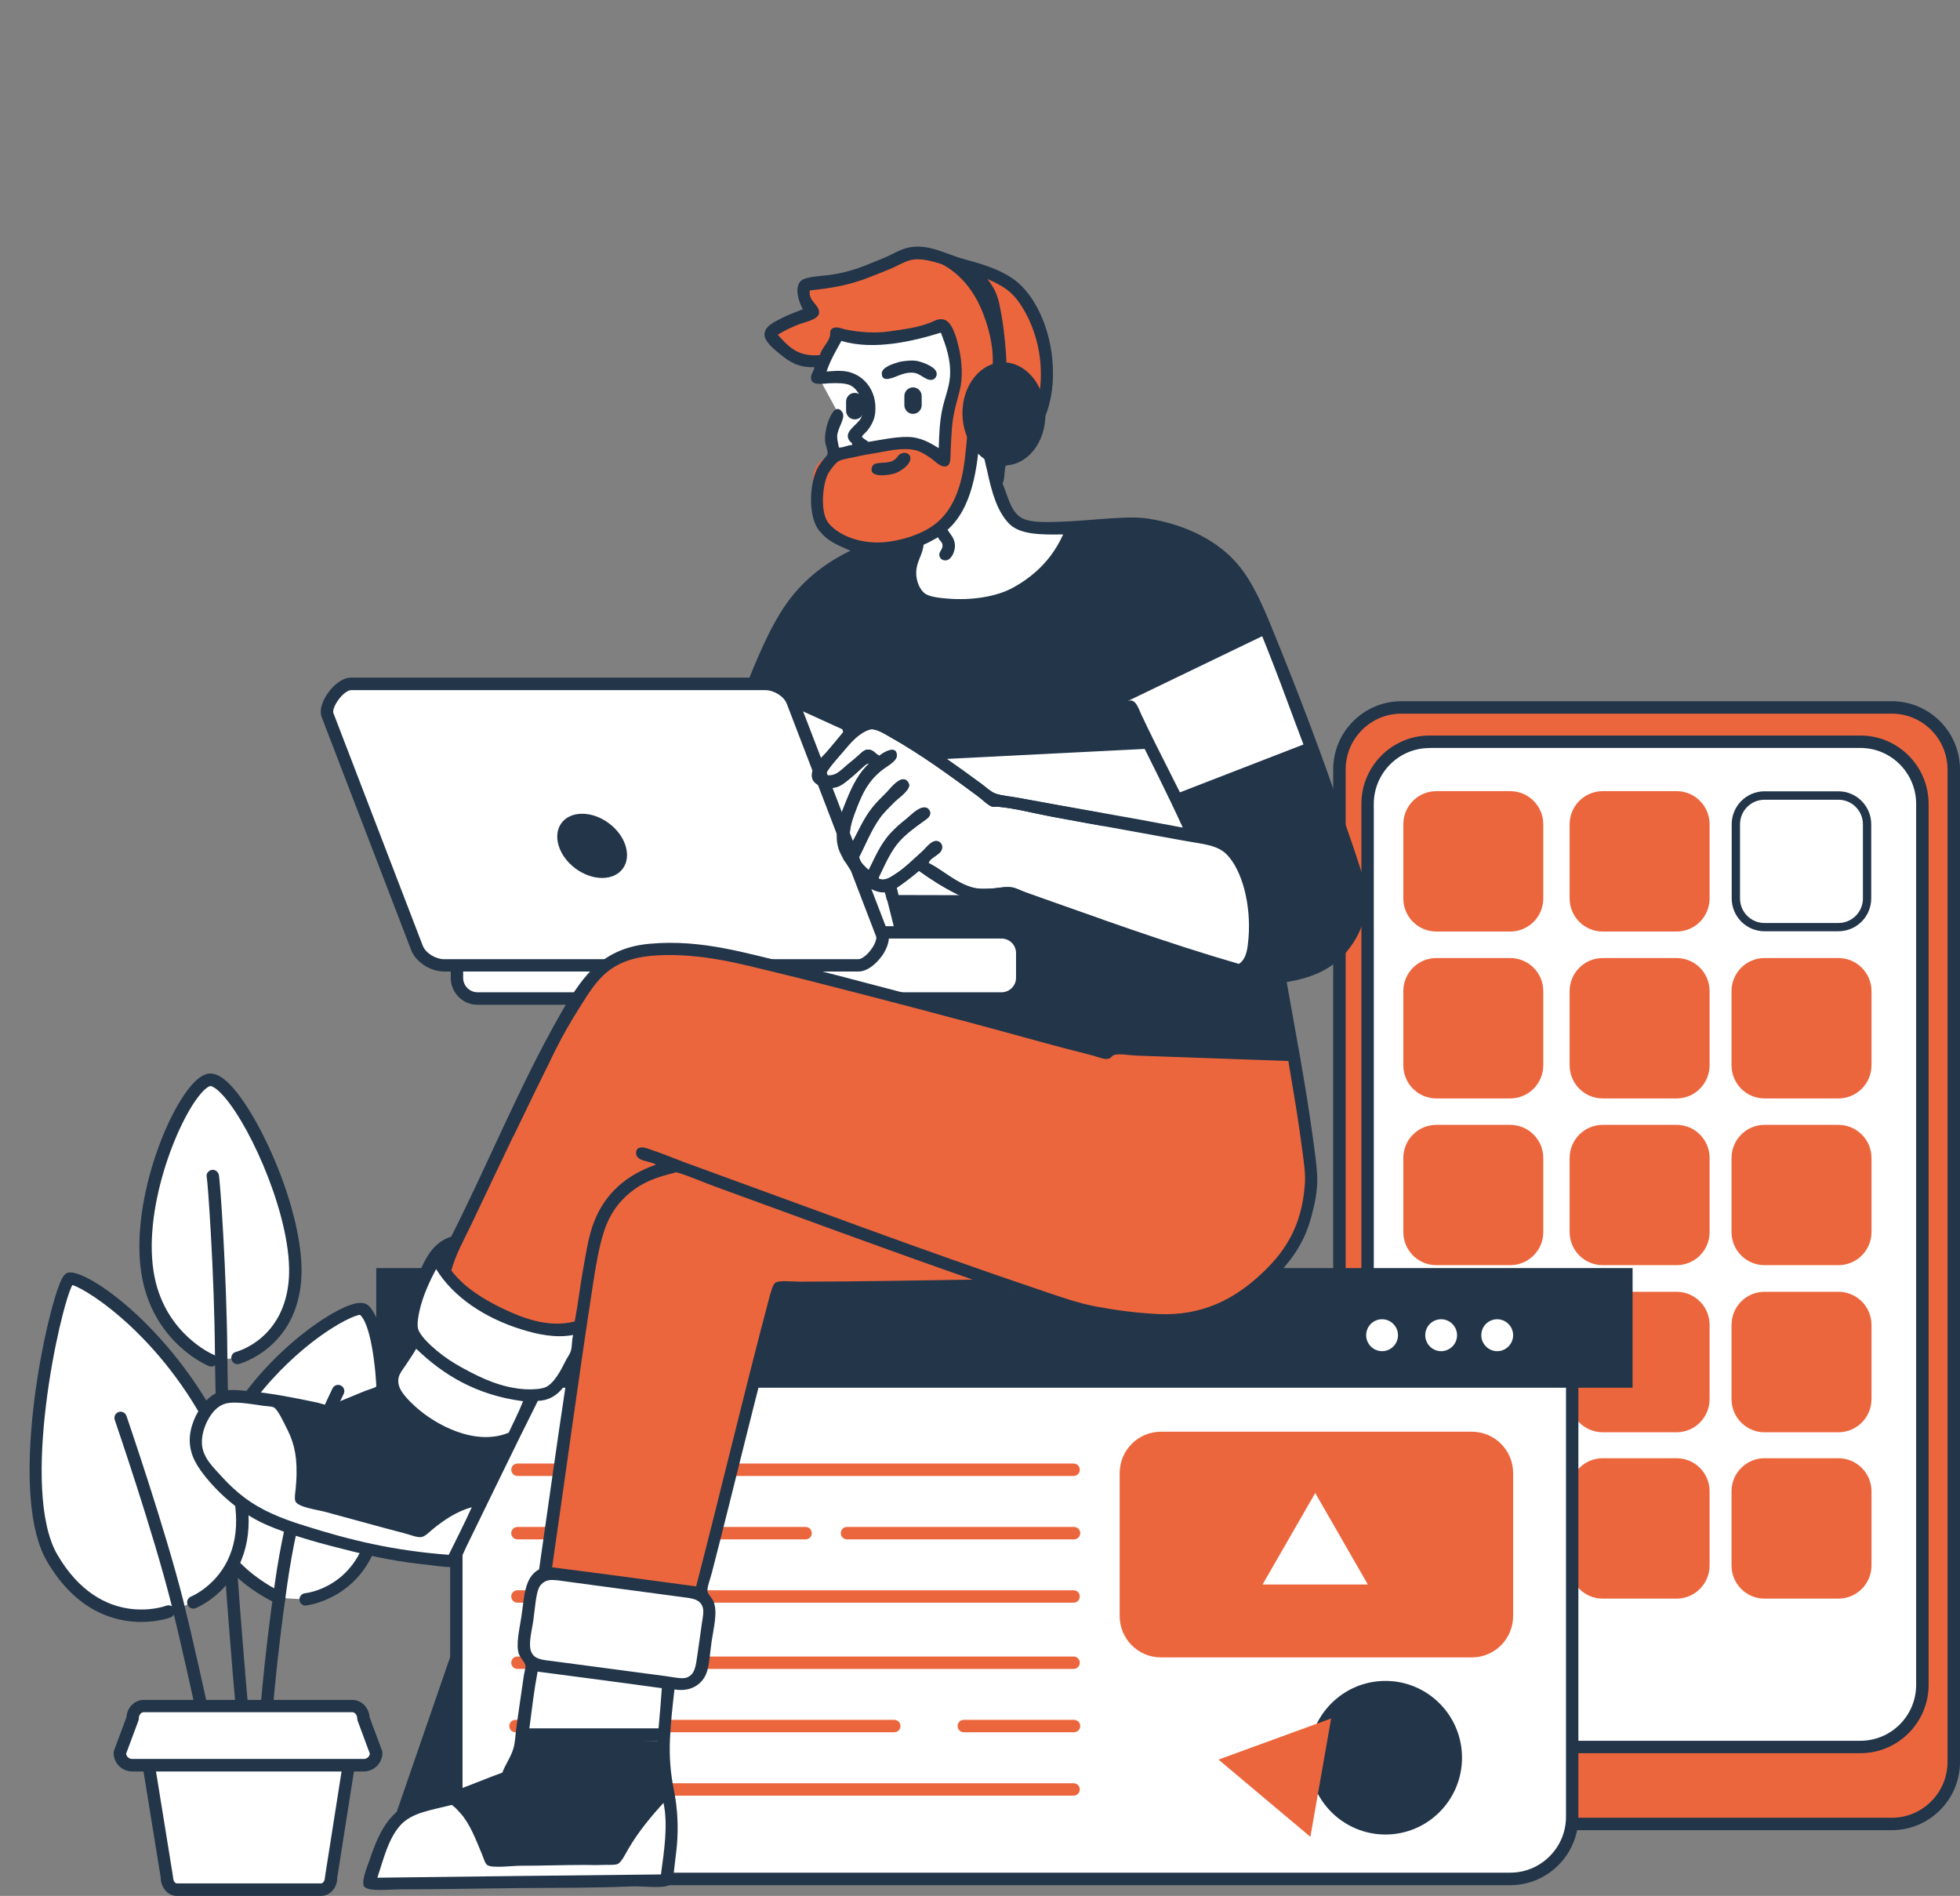 <svg width="274" height="265" viewBox="0 0 274 265" fill="none" xmlns="http://www.w3.org/2000/svg">
<rect x="0" y="0" width="274" height="265" fill="#808080" stroke="none"/>
<g clip-path="url(#clip0)">
<path fill-rule="evenodd" clip-rule="evenodd" d="M239.118 161.754H244.371V167.022H239.118V161.754Z" fill="white"/>
<path d="M63.485 230.004L73.781 259.866H53.176L63.485 230.004Z" fill="#223549"/>
<path fill-rule="evenodd" clip-rule="evenodd" d="M33.213 189.782C33.213 189.782 40.63 187.897 41.26 178.749C41.952 168.758 33.213 151.144 29.48 150.908C26.291 150.71 18.467 167.196 20.766 178.638C22.497 187.253 29.542 190.141 29.542 190.141L33.213 189.782Z" fill="white"/>
<path d="M29.542 191.008C29.431 191.008 29.32 190.983 29.209 190.946C28.899 190.822 21.718 187.772 19.913 178.81C18.022 169.439 22.793 156.274 26.773 151.688C27.775 150.535 28.702 149.99 29.53 150.052C30.457 150.114 31.458 150.783 32.62 152.109C36.847 156.944 42.694 170.294 42.113 178.823C41.446 188.491 33.498 190.623 33.411 190.648C32.941 190.772 32.484 190.487 32.361 190.016C32.237 189.557 32.521 189.086 32.979 188.962C33.263 188.888 39.802 187.091 40.383 178.711C40.926 170.728 35.265 157.774 31.31 153.262C30.123 151.911 29.518 151.799 29.419 151.799C29.283 151.824 28.838 151.973 28.084 152.853C24.759 156.683 19.765 169.34 21.607 178.488C23.226 186.545 29.79 189.334 29.864 189.359C30.309 189.545 30.519 190.053 30.333 190.487C30.21 190.797 29.888 191.008 29.542 191.008Z" fill="#223549"/>
<path d="M34.549 247.421C34.104 247.421 33.733 247.086 33.683 246.64C33.646 246.293 30.21 211.386 30.049 189.259C29.963 177.682 29.048 165.335 28.912 164.604C28.776 164.145 29.036 163.699 29.493 163.55C29.95 163.402 30.445 163.699 30.581 164.158C30.766 164.765 31.693 178.091 31.78 189.235C31.941 211.275 35.377 246.107 35.414 246.454C35.463 246.938 35.117 247.359 34.635 247.409C34.61 247.421 34.586 247.421 34.549 247.421Z" fill="#223549"/>
<path fill-rule="evenodd" clip-rule="evenodd" d="M42.718 223.557C42.718 223.557 50.333 222.813 52.335 213.851C54.511 204.083 53.992 185.948 50.926 183.146C49.047 181.436 29.628 194.191 29.109 210.12C28.825 218.896 39.047 223.346 39.047 223.346L42.718 223.557Z" fill="white"/>
<path d="M42.719 224.427C42.274 224.427 41.903 224.092 41.866 223.646C41.817 223.175 42.163 222.741 42.645 222.691C42.929 222.666 49.678 221.873 51.495 213.667C53.695 203.812 53.015 186.222 50.346 183.793C49.925 183.731 47.33 184.735 43.572 187.648C40.482 190.053 30.346 198.779 29.975 210.147C29.703 218.216 39.295 222.505 39.394 222.555C39.827 222.741 40.037 223.261 39.839 223.695C39.654 224.142 39.147 224.34 38.702 224.142C38.257 223.956 27.948 219.344 28.245 210.085C28.689 196.437 42.571 185.094 48.294 182.665C49.876 181.983 50.902 181.933 51.507 182.491C55.166 185.813 55.228 204.853 53.176 214.026C51.075 223.485 42.88 224.389 42.806 224.402C42.781 224.427 42.756 224.427 42.719 224.427Z" fill="#223549"/>
<path d="M36.526 256.371C36.056 256.371 35.673 255.999 35.661 255.528C35.661 255.404 35.29 243.107 38.442 221.166C39.901 211.026 42.533 202.163 46.489 194.056C46.699 193.623 47.218 193.449 47.651 193.66C48.083 193.87 48.257 194.391 48.046 194.825C44.177 202.771 41.594 211.473 40.16 221.427C37.033 243.206 37.391 255.354 37.404 255.478C37.416 255.962 37.045 256.358 36.563 256.371C36.538 256.371 36.538 256.371 36.526 256.371Z" fill="#223549"/>
<path fill-rule="evenodd" clip-rule="evenodd" d="M27.033 223.98C27.033 223.98 39.072 219.258 31.248 202.114C23.906 186.049 11.1 178.215 9.74 178.735C8.381 179.256 1.422 207.729 7.318 217.795C13.894 229.025 23.584 225.257 23.584 225.257L27.033 223.98Z" fill="white"/>
<path d="M19.753 226.707C16.094 226.707 10.692 225.293 6.564 218.228C1.447 209.489 5.637 187.114 8.097 180.086C8.665 178.474 8.999 178.077 9.419 177.916C11.755 176.999 24.784 185.887 32.027 201.741C34.956 208.15 35.537 213.641 33.745 218.054C31.743 223 27.515 224.711 27.342 224.785C26.897 224.959 26.403 224.736 26.217 224.289C26.044 223.843 26.267 223.335 26.7 223.161C26.737 223.149 30.445 221.624 32.138 217.372C33.72 213.418 33.152 208.398 30.432 202.46C23.535 187.362 12.299 180.234 10.111 179.614C8.381 182.875 2.744 208.299 8.035 217.335C14.166 227.81 23.152 224.475 23.238 224.438C23.683 224.265 24.19 224.488 24.363 224.934C24.536 225.38 24.314 225.888 23.869 226.062C23.844 226.087 22.175 226.707 19.753 226.707Z" fill="#223549"/>
<path d="M31.569 255.478C31.174 255.478 30.803 255.193 30.716 254.784C30.679 254.585 26.502 234.454 23.98 224.327C21.458 214.212 16.094 198.63 16.044 198.469C15.884 198.01 16.131 197.527 16.576 197.366C17.021 197.205 17.515 197.453 17.676 197.899C17.725 198.06 23.115 213.716 25.661 223.893C28.195 234.058 32.373 254.213 32.422 254.424C32.521 254.895 32.224 255.354 31.755 255.453C31.693 255.478 31.631 255.478 31.569 255.478Z" fill="#223549"/>
<path fill-rule="evenodd" clip-rule="evenodd" d="M22.163 242.711H47.379C48.33 242.711 49.109 243.492 49.109 244.446L46.278 262.396C46.278 263.35 45.66 264.131 44.894 264.131H24.709C23.943 264.131 23.325 263.35 23.325 262.396L20.445 244.446C20.432 243.492 21.211 242.711 22.163 242.711Z" fill="white"/>
<path d="M44.894 264.999H24.709C23.473 264.999 22.459 263.833 22.459 262.395L19.579 244.595C19.567 243.021 20.729 241.855 22.163 241.855H47.379C48.812 241.855 49.974 243.021 49.974 244.459L47.131 262.532C47.156 263.821 46.142 264.999 44.894 264.999ZM22.163 243.578C21.68 243.578 21.297 243.963 21.297 244.446L24.177 262.247C24.19 262.879 24.462 263.251 24.709 263.251H44.906C45.154 263.251 45.425 262.879 45.425 262.383L48.268 244.31C48.256 243.963 47.873 243.578 47.391 243.578H22.163Z" fill="#223549"/>
<path fill-rule="evenodd" clip-rule="evenodd" d="M20.099 238.457H49.245C50.111 238.457 50.803 239.238 50.803 240.192L52.595 245.002C52.595 245.957 51.816 246.738 50.865 246.738H18.48C17.528 246.738 16.749 245.957 16.749 245.002L18.541 240.192C18.541 239.238 19.233 238.457 20.099 238.457Z" fill="white"/>
<path d="M50.865 247.605H18.48C17.046 247.605 15.884 246.44 15.884 245.002C15.884 244.903 15.909 244.791 15.933 244.704L17.676 240.031C17.763 238.668 18.813 237.602 20.099 237.602H49.245C50.531 237.602 51.581 238.68 51.668 240.031L53.411 244.704C53.448 244.804 53.46 244.903 53.46 245.002C53.46 246.427 52.286 247.605 50.865 247.605ZM17.627 245.126C17.689 245.547 18.047 245.857 18.48 245.857H50.852C51.285 245.857 51.643 245.535 51.705 245.126L49.987 240.49C49.95 240.391 49.938 240.291 49.938 240.192C49.938 239.721 49.616 239.325 49.245 239.325H20.099C19.716 239.325 19.407 239.709 19.407 240.192C19.407 240.291 19.382 240.403 19.357 240.49L17.627 245.126Z" fill="#223549"/>
<path fill-rule="evenodd" clip-rule="evenodd" d="M195.905 98.879H264.47C269.254 98.879 273.123 102.771 273.123 107.556V246.266C273.123 251.064 269.242 254.944 264.47 254.944H195.905C191.122 254.944 187.253 251.051 187.253 246.266V107.556C187.253 102.759 191.122 98.879 195.905 98.879Z" fill="#EC663D"/>
<path d="M264.47 255.812H195.905C190.652 255.812 186.375 251.523 186.375 246.267V107.557C186.375 102.288 190.652 98.012 195.905 98.012H264.47C269.723 98.012 274 102.301 274 107.557V246.267C274 251.535 269.723 255.812 264.47 255.812ZM195.905 99.747C191.604 99.747 188.118 103.255 188.118 107.557V246.267C188.118 250.581 191.616 254.076 195.905 254.076H264.47C268.772 254.076 272.257 250.568 272.257 246.267V107.557C272.257 103.255 268.759 99.747 264.47 99.747H195.905Z" fill="#223549"/>
<path fill-rule="evenodd" clip-rule="evenodd" d="M199.836 103.688H260.082C264.866 103.688 268.735 107.58 268.735 112.377V235.506C268.735 240.303 264.853 244.183 260.082 244.183H199.836C195.052 244.183 191.184 240.291 191.184 235.506V112.365C191.184 107.567 195.052 103.688 199.836 103.688Z" fill="white"/>
<path d="M260.082 245.052H199.836C194.583 245.052 190.318 240.763 190.318 235.507V112.366C190.318 107.098 194.595 102.809 199.836 102.809H260.082C265.336 102.809 269.612 107.098 269.612 112.366V235.495C269.612 240.763 265.336 245.052 260.082 245.052ZM199.836 104.556C195.535 104.556 192.049 108.064 192.049 112.378V235.507C192.049 239.821 195.547 243.316 199.836 243.316H260.082C264.384 243.316 267.869 239.808 267.869 235.507V112.366C267.869 108.052 264.371 104.544 260.082 104.544H199.836V104.556Z" fill="#223549"/>
<path fill-rule="evenodd" clip-rule="evenodd" d="M200.788 110.582H211.122C213.668 110.582 215.745 112.652 215.745 115.218V125.581C215.745 128.135 213.68 130.205 211.122 130.205H200.788C198.242 130.205 196.178 128.135 196.178 125.581V115.218C196.178 112.652 198.242 110.582 200.788 110.582Z" fill="#EC663D"/>
<path fill-rule="evenodd" clip-rule="evenodd" d="M224.051 110.582H234.384C236.93 110.582 238.995 112.652 238.995 115.218V125.581C238.995 128.135 236.93 130.205 234.384 130.205H224.051C221.504 130.205 219.428 128.135 219.428 125.581V115.218C219.428 112.652 221.504 110.582 224.051 110.582Z" fill="#EC663D"/>
<path d="M257.004 111.783C258.896 111.783 260.428 113.32 260.428 115.217V125.58C260.428 127.476 258.896 129.013 257.004 129.013H246.671C244.78 129.013 243.247 127.476 243.247 125.58V115.217C243.247 113.32 244.78 111.783 246.671 111.783H257.004ZM257.004 110.605H246.671C244.137 110.605 242.085 112.676 242.085 115.204V125.567C242.085 128.109 244.137 130.166 246.671 130.166H257.004C259.538 130.166 261.59 128.109 261.59 125.567V115.204C261.59 112.676 259.538 110.605 257.004 110.605Z" fill="#223549"/>
<path fill-rule="evenodd" clip-rule="evenodd" d="M200.788 133.91H211.122C213.668 133.91 215.745 135.98 215.745 138.534V148.897C215.745 151.45 213.68 153.533 211.122 153.533H200.788C198.242 153.533 196.178 151.463 196.178 148.897V138.534C196.178 135.98 198.242 133.91 200.788 133.91Z" fill="#EC663D"/>
<path fill-rule="evenodd" clip-rule="evenodd" d="M224.051 133.91H234.384C236.93 133.91 238.995 135.98 238.995 138.534V148.897C238.995 151.45 236.93 153.533 234.384 153.533H224.051C221.504 153.533 219.428 151.463 219.428 148.897V138.534C219.428 135.98 221.504 133.91 224.051 133.91Z" fill="#EC663D"/>
<path fill-rule="evenodd" clip-rule="evenodd" d="M246.671 133.91H257.005C259.551 133.91 261.628 135.98 261.628 138.534V148.897C261.628 151.45 259.563 153.533 257.005 153.533H246.671C244.125 153.533 242.061 151.463 242.061 148.897V138.534C242.061 135.98 244.125 133.91 246.671 133.91Z" fill="#EC663D"/>
<path fill-rule="evenodd" clip-rule="evenodd" d="M200.788 157.18H211.122C213.668 157.18 215.745 159.25 215.745 161.803V172.166C215.745 174.72 213.68 176.79 211.122 176.79H200.788C198.242 176.79 196.178 174.72 196.178 172.166V161.803C196.178 159.25 198.242 157.18 200.788 157.18Z" fill="white"/>
<path fill-rule="evenodd" clip-rule="evenodd" d="M246.671 157.18H257.005C259.551 157.18 261.628 159.25 261.628 161.803V172.166C261.628 174.72 259.563 176.79 257.005 176.79H246.671C244.125 176.79 242.061 174.72 242.061 172.166V161.803C242.061 159.25 244.125 157.18 246.671 157.18Z" fill="white"/>
<path fill-rule="evenodd" clip-rule="evenodd" d="M200.788 157.227H211.122C213.668 157.227 215.745 159.297 215.745 161.85V172.213C215.745 174.767 213.68 176.837 211.122 176.837H200.788C198.242 176.837 196.178 174.767 196.178 172.213V161.85C196.178 159.309 198.242 157.227 200.788 157.227Z" fill="#EC663D"/>
<path fill-rule="evenodd" clip-rule="evenodd" d="M224.051 157.227H234.384C236.93 157.227 238.995 159.297 238.995 161.85V172.213C238.995 174.767 236.93 176.837 234.384 176.837H224.051C221.504 176.837 219.428 174.767 219.428 172.213V161.85C219.428 159.309 221.504 157.227 224.051 157.227Z" fill="#EC663D"/>
<path fill-rule="evenodd" clip-rule="evenodd" d="M246.671 157.227H257.005C259.551 157.227 261.628 159.297 261.628 161.85V172.213C261.628 174.767 259.563 176.837 257.005 176.837H246.671C244.125 176.837 242.061 174.767 242.061 172.213V161.85C242.061 159.309 244.125 157.227 246.671 157.227Z" fill="#EC663D"/>
<path fill-rule="evenodd" clip-rule="evenodd" d="M200.788 180.496H211.122C213.668 180.496 215.745 182.566 215.745 185.132V195.495C215.745 198.049 213.68 200.119 211.122 200.119H200.788C198.242 200.119 196.178 198.049 196.178 195.495V185.132C196.178 182.579 198.242 180.496 200.788 180.496Z" fill="white"/>
<path fill-rule="evenodd" clip-rule="evenodd" d="M246.671 180.496H257.005C259.551 180.496 261.628 182.566 261.628 185.132V195.495C261.628 198.049 259.563 200.119 257.005 200.119H246.671C244.125 200.119 242.061 198.049 242.061 195.495V185.132C242.061 182.579 244.125 180.496 246.671 180.496Z" fill="white"/>
<path fill-rule="evenodd" clip-rule="evenodd" d="M200.788 180.559H211.122C213.668 180.559 215.745 182.629 215.745 185.195V195.558C215.745 198.111 213.68 200.194 211.122 200.194H200.788C198.242 200.194 196.178 198.124 196.178 195.558V185.195C196.178 182.629 198.242 180.559 200.788 180.559Z" fill="white"/>
<path fill-rule="evenodd" clip-rule="evenodd" d="M224.051 180.559H234.384C236.93 180.559 238.995 182.629 238.995 185.195V195.558C238.995 198.111 236.93 200.194 234.384 200.194H224.051C221.504 200.194 219.428 198.124 219.428 195.558V185.195C219.428 182.629 221.504 180.559 224.051 180.559Z" fill="#EC663D"/>
<path fill-rule="evenodd" clip-rule="evenodd" d="M246.671 180.559H257.005C259.551 180.559 261.628 182.629 261.628 185.195V195.558C261.628 198.111 259.563 200.194 257.005 200.194H246.671C244.125 200.194 242.061 198.124 242.061 195.558V185.195C242.061 182.629 244.125 180.559 246.671 180.559Z" fill="#EC663D"/>
<path fill-rule="evenodd" clip-rule="evenodd" d="M200.788 203.824H211.122C213.668 203.824 215.745 205.894 215.745 208.448V218.811C215.745 221.364 213.68 223.447 211.122 223.447H200.788C198.242 223.447 196.178 221.377 196.178 218.811V208.448C196.178 205.894 198.242 203.824 200.788 203.824Z" fill="white"/>
<path fill-rule="evenodd" clip-rule="evenodd" d="M224.051 203.824H234.384C236.93 203.824 238.995 205.894 238.995 208.448V218.811C238.995 221.364 236.93 223.447 234.384 223.447H224.051C221.504 223.447 219.428 221.377 219.428 218.811V208.448C219.428 205.894 221.504 203.824 224.051 203.824Z" fill="#EC663D"/>
<path fill-rule="evenodd" clip-rule="evenodd" d="M246.671 203.824H257.005C259.551 203.824 261.628 205.894 261.628 208.448V218.811C261.628 221.364 259.563 223.447 257.005 223.447H246.671C244.125 223.447 242.061 221.377 242.061 218.811V208.448C242.061 205.894 244.125 203.824 246.671 203.824Z" fill="#EC663D"/>
<path fill-rule="evenodd" clip-rule="evenodd" d="M72.447 180.285H211.134C215.917 180.285 219.786 184.177 219.786 188.962V253.942C219.786 258.739 215.905 262.619 211.134 262.619H72.447C67.663 262.619 63.794 258.727 63.794 253.942V188.962C63.782 184.177 67.663 180.285 72.447 180.285Z" fill="white"/>
<path d="M211.134 263.499H72.447C67.193 263.499 62.929 259.21 62.929 253.954V188.975C62.929 183.706 67.206 179.43 72.447 179.43H211.134C216.387 179.43 220.651 183.719 220.651 188.975V253.954C220.651 259.21 216.387 263.499 211.134 263.499ZM72.447 181.153C68.145 181.153 64.659 184.661 64.659 188.962V253.942C64.659 258.243 68.157 261.751 72.447 261.751H211.134C215.423 261.751 218.921 258.243 218.921 253.942V188.962C218.921 184.648 215.423 181.153 211.134 181.153H72.447Z" fill="#223549"/>
<path fill-rule="evenodd" clip-rule="evenodd" d="M52.595 177.246H228.228V193.968H52.595V177.246Z" fill="#223549"/>
<path fill-rule="evenodd" clip-rule="evenodd" d="M193.21 184.398C194.434 184.398 195.435 185.403 195.435 186.63C195.435 187.857 194.434 188.861 193.21 188.861C191.987 188.861 190.985 187.857 190.985 186.63C190.985 185.39 191.974 184.398 193.21 184.398Z" fill="white"/>
<path fill-rule="evenodd" clip-rule="evenodd" d="M201.467 184.398C202.691 184.398 203.692 185.403 203.692 186.63C203.692 187.857 202.691 188.861 201.467 188.861C200.243 188.861 199.242 187.857 199.242 186.63C199.242 185.39 200.231 184.398 201.467 184.398Z" fill="white"/>
<path fill-rule="evenodd" clip-rule="evenodd" d="M209.304 184.398C210.528 184.398 211.529 185.403 211.529 186.63C211.529 187.857 210.528 188.861 209.304 188.861C208.08 188.861 207.079 187.857 207.079 186.63C207.079 185.39 208.068 184.398 209.304 184.398Z" fill="white"/>
<path fill-rule="evenodd" clip-rule="evenodd" d="M162.297 200.117H205.757C208.946 200.117 211.53 202.708 211.53 205.906V225.876C211.53 229.074 208.946 231.665 205.757 231.665H162.297C159.108 231.665 156.524 229.074 156.524 225.876V205.906C156.524 202.708 159.108 200.117 162.297 200.117Z" fill="#EC663D"/>
<path fill-rule="evenodd" clip-rule="evenodd" d="M193.68 234.949C199.588 234.949 204.384 239.759 204.384 245.684C204.384 251.609 199.588 256.419 193.68 256.419C187.772 256.419 182.976 251.609 182.976 245.684C182.976 239.759 187.772 234.949 193.68 234.949Z" fill="#223549"/>
<path d="M183.186 256.744L170.343 245.947L186.09 240.195L183.186 256.744Z" fill="#EC663D"/>
<path d="M150.086 206.302H72.337C71.855 206.302 71.472 205.918 71.472 205.434C71.472 204.951 71.855 204.566 72.337 204.566H150.086C150.568 204.566 150.951 204.951 150.951 205.434C150.951 205.918 150.568 206.302 150.086 206.302Z" fill="#EC663D"/>
<path d="M112.631 215.165H72.335C71.853 215.165 71.47 214.781 71.47 214.297C71.47 213.814 71.853 213.43 72.335 213.43H112.619C113.101 213.43 113.484 213.814 113.484 214.297C113.496 214.768 113.101 215.165 112.631 215.165Z" fill="#EC663D"/>
<path d="M150.147 215.165H118.404C117.922 215.165 117.539 214.781 117.539 214.297C117.539 213.814 117.922 213.43 118.404 213.43H150.147C150.629 213.43 151.012 213.814 151.012 214.297C151.012 214.768 150.616 215.165 150.147 215.165Z" fill="#EC663D"/>
<path d="M150.084 224.017H72.335C71.853 224.017 71.47 223.632 71.47 223.149C71.47 222.666 71.853 222.281 72.335 222.281H150.084C150.566 222.281 150.949 222.666 150.949 223.149C150.949 223.632 150.566 224.017 150.084 224.017Z" fill="#EC663D"/>
<path d="M150.084 233.274H72.335C71.853 233.274 71.47 232.89 71.47 232.407C71.47 231.923 71.853 231.539 72.335 231.539H150.084C150.566 231.539 150.949 231.923 150.949 232.407C150.949 232.89 150.566 233.274 150.084 233.274Z" fill="#EC663D"/>
<path d="M150.146 242.126H134.732C134.25 242.126 133.867 241.742 133.867 241.258C133.867 240.775 134.25 240.391 134.732 240.391H150.146C150.628 240.391 151.011 240.775 151.011 241.258C151.011 241.742 150.616 242.126 150.146 242.126Z" fill="#EC663D"/>
<path d="M150.084 250.989H72.335C71.853 250.989 71.47 250.605 71.47 250.122C71.47 249.638 71.853 249.254 72.335 249.254H150.084C150.566 249.254 150.949 249.638 150.949 250.122C150.949 250.593 150.566 250.989 150.084 250.989Z" fill="#EC663D"/>
<path d="M125.017 242.126H72.064C71.581 242.126 71.198 241.742 71.198 241.258C71.198 240.775 71.581 240.391 72.064 240.391H125.017C125.499 240.391 125.882 240.775 125.882 241.258C125.882 241.742 125.499 242.126 125.017 242.126Z" fill="#EC663D"/>
<path d="M183.866 208.684L191.221 221.476H176.499L183.866 208.684Z" fill="white"/>
<path fill-rule="evenodd" clip-rule="evenodd" d="M93.769 235.854L92.841 246.155C92.841 246.155 93.991 250.048 93.818 254.027C93.645 258.006 92.953 263.46 92.953 263.46L51.285 263.175C51.285 263.175 51.853 255.861 57.119 253.444C62.385 251.039 70.048 249.155 70.048 249.155L72.644 244.234L74.263 233.065C74.263 233.065 73.176 231.491 73.287 229.88C73.398 228.268 73.732 221.921 74.906 220.967C76.08 220.012 76.179 219.12 76.179 219.12L80.567 187.87C80.567 187.87 79.628 194.576 77.341 195.109C75.042 195.642 74.164 195.692 74.164 195.692L62.731 218.5C62.731 218.5 44.338 216.529 38.318 213.058C32.299 209.587 27.033 204.183 27.589 200.786C28.133 197.39 29.443 195.506 31.742 195.233C34.042 194.948 45.945 197.03 45.945 197.03L53.386 194.018L58.009 187.362C58.009 187.362 56.761 183.903 58.59 180.073C60.407 176.242 63.843 172.548 63.843 172.548C63.843 172.548 78.083 143.629 80.864 139.327C83.645 135.014 88.058 133.824 90.901 132.906C93.744 131.977 105.734 93.314 105.734 93.314C105.734 93.314 110.332 83.149 114.683 80.286C119.034 77.422 119.874 76.579 119.874 76.579C119.874 76.579 114.497 75.538 114.448 71.484C114.399 67.431 116.586 64.072 116.586 64.072C116.586 64.072 115.647 60.514 116.302 59.151C116.957 57.787 116.994 57.415 116.994 57.415L114.633 53.077L115.387 50.238C115.387 50.238 111.766 50.709 109.961 49.259C108.156 47.808 107.378 47.127 108.169 46.532C108.972 45.949 113.533 43.755 113.533 43.755C113.533 43.755 111.16 39.85 112.495 39.652C113.83 39.453 119.454 39.416 122.532 37.743C125.61 36.069 126.351 34.78 129.8 35.487C133.249 36.181 142.346 36.937 144.744 43.941C147.142 50.944 147.204 53.696 145.152 57.428C143.088 61.159 140.072 63.626 140.072 63.626L139.553 67.853C139.553 67.853 140.616 73.802 144.114 73.989C147.612 74.174 157.673 72.402 162.358 73.927C167.043 75.451 172.865 75.55 177.994 89.954C183.137 104.371 191.356 122.915 190.627 126.535C189.898 130.154 188.452 132.968 186.066 134.518C182.148 137.059 177.933 136.191 177.933 136.191C177.933 136.191 181.962 150.471 182.556 158.355C183.137 166.251 182.852 176.094 171.703 182.725C160.553 189.357 137.933 179.193 137.933 179.193L109.071 180.122L97.699 222.603C97.699 222.603 99.59 223.52 98.737 230.016C97.724 237.627 93.769 235.854 93.769 235.854Z" fill="white"/>
<path fill-rule="evenodd" clip-rule="evenodd" d="M127.637 54.145C128.305 54.145 128.848 54.69 128.848 55.359V56.636C128.848 57.306 128.305 57.851 127.637 57.851C126.97 57.851 126.426 57.306 126.426 56.636V55.359C126.426 54.69 126.97 54.145 127.637 54.145Z" fill="#223549"/>
<path fill-rule="evenodd" clip-rule="evenodd" d="M127.897 139.637L150.987 146.182L180.999 147.806L179.379 137.381C179.379 137.381 191.06 134.679 189.997 126.039C188.947 117.399 176.771 84.265 173.891 80.782C171.024 77.298 166.116 73.629 160.9 73.431C155.696 73.233 149.652 73.666 149.652 73.666C149.652 73.666 148.169 82.393 139.096 83.918C130.023 85.442 128.466 85.38 127.662 82.703C126.859 80.013 128.589 75.526 128.589 75.526C128.589 75.526 122.73 76.145 120.74 77.026C118.75 77.906 112.1 81.364 108.219 89.124C104.338 96.884 104.288 97.058 104.288 97.058L115.141 125.828L118.491 121.081C118.491 121.081 117.168 120.077 118.256 115.639C119.356 111.201 122.99 106.441 122.99 106.441L121.667 105.859C121.667 105.859 116.983 109.639 115.314 109.218C113.645 108.784 114.708 106.528 117.329 103.888C119.949 101.26 121.432 100.714 124.374 102.264C127.316 103.813 138.28 111.462 138.28 111.462L170.257 117.833C170.257 117.833 174.497 119.965 175.164 126.572C175.832 133.179 173.842 135.894 173.842 135.894L141.296 125.072C141.296 125.072 138.095 126.932 134.658 125.01C131.234 123.089 129.121 121.068 129.121 121.068L124.275 123.733L125.833 130.279L127.897 139.637Z" fill="#223549"/>
<path fill-rule="evenodd" clip-rule="evenodd" d="M120.146 106.692L161.357 104.609L170.591 125.211L124.423 125.1L120.146 106.692Z" fill="white"/>
<path fill-rule="evenodd" clip-rule="evenodd" d="M157.724 97.953L177.291 88.519L183.644 103.506L163.62 111.266L157.724 97.953Z" fill="white"/>
<path fill-rule="evenodd" clip-rule="evenodd" d="M104.449 95.871L119.566 102.763L122.854 116.833L113.163 121.283L99.949 107.56L104.449 95.871Z" fill="white"/>
<path fill-rule="evenodd" clip-rule="evenodd" d="M119.492 54.914C120.159 54.914 120.703 55.459 120.703 56.129V57.406C120.703 58.075 120.159 58.62 119.492 58.62C118.824 58.62 118.28 58.075 118.28 57.406V56.129C118.28 55.459 118.824 54.914 119.492 54.914Z" fill="#223549"/>
<path fill-rule="evenodd" clip-rule="evenodd" d="M135.882 61.804C135.882 61.804 136.364 72.377 129.652 74.944C122.94 77.509 121.321 77.1 118.799 76.096C116.278 75.092 113.546 74.076 113.657 70.593C113.781 67.109 112.644 64.419 117.23 63.353C121.815 62.287 126.834 61.271 128.021 61.729C129.22 62.188 131.593 63.812 131.593 63.812C131.593 63.812 131.519 58.767 132.396 56.052C133.286 53.35 133.731 51.267 133.088 49.334C132.446 47.412 132.248 45.652 131.247 45.974C130.233 46.297 125.548 47.809 122.99 47.883C120.431 47.958 116.982 46.495 116.982 46.495L115.314 50.09C115.314 50.09 113.793 51.193 111.568 50.325C109.344 49.458 107.514 47.66 107.638 46.792C107.761 45.925 113.299 43.086 113.299 43.086C113.299 43.086 111.828 41.152 112.434 40.247C113.039 39.342 118.997 39.442 120.913 38.053C122.841 36.665 126.253 35.215 128.008 35.103C129.763 34.991 132.285 36.665 132.285 36.665C132.285 36.665 135.672 36.925 136.735 37.297C139.121 38.14 143.855 40.47 145.276 46.21C146.698 51.949 146.043 54.812 145.449 57.093C144.856 59.374 139.677 65.547 139.677 65.547L135.882 61.804Z" fill="#EC663D"/>
<path fill-rule="evenodd" clip-rule="evenodd" d="M72.681 243.02L92.656 243.367L92.31 246.664L92.94 250.717C92.94 250.717 90.691 252.279 89.133 254.82C87.576 257.374 85.783 259.915 85.783 259.915L67.724 259.977C67.724 259.977 67.848 256.184 66.105 254.362C64.362 252.54 62.879 251.635 62.879 251.635L70.728 248.92L72.285 245.796L72.681 243.02Z" fill="#223549"/>
<path fill-rule="evenodd" clip-rule="evenodd" d="M38.862 196.19C38.862 196.19 40.852 197.9 41.347 201.805C41.841 205.71 41.928 209.85 41.928 209.85L58.553 214.25C58.553 214.25 60.494 212.428 62.595 211.412C64.696 210.395 67.218 209.961 67.218 209.961L71.433 201.743C71.433 201.743 66.476 202.759 61.965 200.181C57.465 197.603 55.809 196.115 55.327 195.148C54.845 194.181 54.573 192.719 54.573 192.719L53.188 194.628L46.205 197.702L38.862 196.19Z" fill="#223549"/>
<path fill-rule="evenodd" clip-rule="evenodd" d="M62.348 177.086L78.565 142.303C78.565 142.303 82.669 130.514 95.647 132.808C108.626 135.101 154.46 147.051 154.46 147.051L181.072 147.807C181.072 147.807 184.595 163.475 183.668 167.715C182.741 171.954 174.756 185.267 164.163 184.957C153.57 184.647 139.812 179.404 139.812 179.404L109.219 180.334L98.255 222.244L76.55 219.406L80.815 185.205C80.815 185.205 77.094 186.879 70.889 184.276C64.684 181.648 62.348 177.086 62.348 177.086Z" fill="#EC663D"/>
<path fill-rule="evenodd" clip-rule="evenodd" d="M127.155 76.816C124.09 77.832 121.321 77.696 118.96 78.837C116.673 79.952 114.856 81.514 113.126 83.237C109.788 86.584 107.996 91.517 105.969 96.488C102.557 104.893 99.146 113.458 95.808 122.073C95.376 123.189 94.968 125.532 93.794 125.309C92.483 125.073 93.781 122.755 94.028 122.123C97.119 114.227 100.073 106.455 103.2 98.62C105.005 94.133 106.711 89.584 109.022 85.778C111.37 81.898 114.646 79.022 118.886 76.977C116.871 76.097 115.684 75.626 114.498 74.138C112.916 72.143 113.113 67.345 114.436 65.164C114.597 64.903 114.819 64.606 115.066 64.296C115.289 64.023 115.672 63.639 115.697 63.428C115.759 63.007 115.4 62.238 115.351 61.693C115.276 60.788 115.474 59.796 115.759 58.966C116.006 58.259 116.834 56.313 117.724 57.577C118.317 58.42 117.069 59.759 117.032 60.986C117.019 61.569 117.192 61.928 117.267 62.548C117.823 62.61 118.441 62.226 119.108 62.201C119.232 61.941 118.873 61.78 118.762 61.618C117.81 60.329 119.924 59.4 120.381 58.383C121.185 56.598 120.011 54.292 118.762 53.809C118.132 53.561 117.106 53.512 115.932 53.574C115.042 53.623 113.719 53.871 113.447 53.164C113.163 52.433 113.768 51.987 113.855 51.318C111.618 51.404 110.357 50.574 109.01 49.471C108.243 48.838 106.896 47.772 106.871 46.805C106.846 45.603 108.268 45.008 109.121 44.549C110.196 43.979 111.185 43.644 112.236 43.223C111.754 42.405 110.938 40.149 112.001 39.231C112.693 38.636 114.819 38.599 116.043 38.426C119.121 37.992 120.987 37.099 123.435 36.108C124.559 35.661 125.622 34.967 126.784 34.657C129.603 33.926 132.211 35.513 134.572 36.157C137.13 36.864 139.491 37.533 141.494 38.884C144.93 41.19 147.291 46.781 147.204 52.483C147.118 58.445 144.275 62.499 140.567 65.151C140.393 65.92 140.455 66.936 140.159 67.581C140.9 69.378 141.283 71.498 142.816 72.391C144.089 73.122 146.648 72.986 148.589 72.911C150.702 72.837 152.841 72.614 154.534 72.502C156.66 72.366 158.761 72.205 160.591 72.502C165.857 73.333 170.418 75.675 173.174 79.047C175.09 81.39 176.376 84.303 177.624 87.328C181.295 96.29 184.855 105.55 188.069 115.157C188.551 116.607 189.156 118.231 189.688 119.904C190.195 121.516 190.887 123.313 191.011 124.937C191.295 128.656 189.54 131.68 187.834 133.502C185.893 135.585 183.248 136.725 179.874 137.258C181.134 144.436 182.506 151.514 183.508 158.84C183.767 160.761 184.076 162.72 184.138 164.517C184.212 166.488 183.767 168.36 183.335 170.008C182.432 173.43 180.875 175.686 178.773 177.991C174.929 182.194 169.404 185.726 160.999 185.342C154.139 185.032 148.539 183.111 143.051 181.289C142.285 181.041 141.444 180.557 140.74 180.483C139.565 180.347 138.169 180.533 136.871 180.595C133.039 180.768 128.91 180.495 125.103 180.657C119.887 180.88 114.708 180.681 109.516 180.83C106.031 193.313 102.866 206.899 99.529 219.778C99.319 220.609 98.862 221.749 98.898 222.381C98.923 222.803 99.566 223.373 99.764 223.881C100.345 225.393 99.764 227.488 99.48 229.435C99.269 230.897 99.195 232.422 98.849 233.6C98.318 235.347 96.649 236.537 94.288 236.141C94.028 238.36 93.769 240.727 93.658 243.082C93.546 245.549 93.732 247.818 94.177 250.024C94.572 252.007 94.832 254.264 94.696 256.966C94.647 257.982 94.51 259.135 94.35 260.375C94.239 261.267 94.127 263.226 93.546 263.499C92.483 264.007 89.838 263.598 88.231 263.672C82.743 263.908 77.712 263.846 72.125 263.908C66.946 263.957 61.458 264.081 55.97 264.081C54.326 264.081 51.161 264.478 50.84 263.56C50.543 262.73 51.421 260.722 51.644 260.028C52.793 256.619 54.103 253.644 57.07 252.218C59.258 251.165 61.718 250.979 63.881 250.198C66.143 249.38 68.157 248.512 70.222 247.768C70.642 246.64 71.445 245.549 71.779 244.359C72.026 243.492 72.051 242.475 72.187 241.471C72.496 239.128 72.867 236.81 73.225 234.232C73.299 233.711 73.497 233.166 73.46 232.843C73.398 232.323 72.719 231.728 72.533 231.17C72.1 229.868 72.607 227.811 72.879 226.013C73.312 223.175 73.287 220.472 75.364 219.357C76.6 210.828 77.774 202.25 79.06 193.771C78.874 193.672 78.59 194.119 78.367 194.354C77.663 195.11 76.649 195.767 75.191 195.804C71.816 202.523 68.59 209.266 65.203 216.171C64.783 217.039 64.165 218.7 63.473 218.948C62.781 219.195 60.852 218.824 59.727 218.712C55.858 218.328 52.558 217.658 49.344 216.865C45.043 215.799 40.618 214.646 36.934 212.985C33.547 211.46 30.136 208.448 28.047 205.523C26.897 203.911 26.032 201.94 26.836 199.275C27.355 197.54 28.64 195.42 30.358 194.652C31.471 194.143 33.078 194.28 34.512 194.416C38.096 194.751 41.013 195.346 44.326 196.04C44.895 196.164 45.636 196.474 46.168 196.449C46.637 196.424 47.28 195.966 47.787 195.755C48.974 195.259 49.851 194.899 51.013 194.428C51.557 194.205 52.237 194.069 52.632 193.796C53.065 193.486 53.411 192.681 53.782 192.123C54.919 190.387 56.056 188.615 57.132 186.966C55.92 184.636 57.07 181.723 58.059 179.268C59.208 176.405 60.222 173.764 63.077 172.847C68.145 162.844 72.62 151.836 78.132 142.118C80.988 137.085 83.695 132.511 90.778 131.879C98.305 131.197 104.535 133.329 110.567 134.655C111.333 133.54 111.865 132.275 112.471 131.06C114.263 127.49 116.191 123.846 118.008 120.239C117.736 119.631 117.452 119.222 117.254 118.615C116.488 116.198 117.588 113.756 118.354 111.847C119.232 109.64 120.159 107.93 121.531 106.69C121.086 106.702 120.728 107.136 120.381 107.446C120.035 107.744 119.702 108.078 119.343 108.376C118.651 108.934 117.761 109.777 116.982 110C115.511 110.409 113.694 109.752 113.521 108.611C113.311 107.198 114.819 105.959 115.487 105.203C116.389 104.174 117.106 103.269 117.909 102.314C117.712 101.67 117.551 101.124 117.39 100.517C117.242 99.959 117.217 99.265 116.933 98.67C116.55 97.877 114.906 97.344 115.029 96.24C115.066 95.955 115.326 95.596 115.721 95.546C116.438 95.447 116.834 96.141 117.217 96.525C117.613 96.922 118.169 97.195 118.428 97.74C118.972 98.868 118.886 100.145 119.356 101.1C120.221 100.628 121.271 99.984 122.532 100.232C124.065 100.529 125.635 101.682 127.032 102.55C130.542 104.719 133.768 107.037 137.13 109.492C137.773 109.963 138.478 110.644 139.096 110.88C139.998 111.227 141.271 111.301 142.384 111.512C149.973 112.925 157.748 114.227 165.35 115.677C163.211 110.991 160.48 105.599 158.02 100.69C157.711 100.083 156.524 98.075 157.909 97.914C158.823 97.802 159.169 99.054 159.528 99.823C162.062 105.24 165.028 110.682 167.55 116.086C168.724 116.285 170.084 116.557 171.703 116.842C172.865 117.041 175.201 117.09 175.164 118.231C175.139 119.074 174.163 119.198 173.372 118.863C174.472 120.388 175.424 122.718 175.906 125.458C176.487 128.693 176.623 132.932 175.152 135.3C179.478 136.366 183.841 134.891 186.227 132.759C187.525 131.606 188.489 129.957 188.934 128.247C189.194 127.243 189.379 126.114 189.28 125.011C189.194 124.044 188.81 123.139 188.526 122.173C186.375 114.847 183.557 107.669 181.023 100.876C179.775 97.517 178.44 93.897 177.043 90.402C175.671 86.956 174.287 83.472 172.309 80.733C170.381 78.068 167.191 76.072 163.656 75.006C161.765 74.436 159.676 73.977 157.365 74.076C155.177 74.176 152.927 74.399 150.665 74.535C148.675 78.688 145.511 82.729 140.282 84.551C137.736 85.431 134.077 85.58 131.222 85.183C129.64 84.96 128.502 84.675 127.65 83.671C126.883 82.791 126.265 81.502 126.327 79.915C126.389 78.787 126.809 77.894 127.155 76.816ZM140.134 63.391C142.927 61.358 145.325 57.615 145.498 53.09C145.634 49.545 144.794 46.347 143.36 43.719C142.705 42.516 141.901 41.339 140.826 40.533C138.675 38.922 135.536 38.128 132.631 37.236C131.284 36.814 129.355 36.108 127.835 36.257C126.673 36.368 125.486 37.174 124.312 37.645C123.2 38.091 122.075 38.562 120.962 38.971C118.577 39.864 116.204 40.273 113.225 40.595C112.916 42.107 114.634 42.591 114.498 43.781C114.387 44.673 112.471 45.033 111.667 45.343C110.518 45.789 109.553 46.272 108.725 46.793C110.134 48.293 111.408 49.929 114.609 49.632C114.893 48.628 115.746 47.933 115.993 47.078C116.129 46.62 115.932 46.186 116.34 45.925C116.92 45.553 117.712 45.95 118.132 46.037C120.147 46.458 122.31 46.607 124.312 46.322C126.574 46 128.206 45.801 130.023 45.107C130.703 44.847 131.086 44.512 131.865 44.648C133.15 44.859 133.78 47.4 134.114 48.938C134.497 50.698 134.596 52.867 134.176 54.553C133.78 56.139 133.249 57.664 133.076 59.821C133.014 60.614 132.952 61.817 132.903 62.833C132.841 64.073 133.002 65.139 132.099 65.201C131.37 65.251 130.653 64.395 130.134 64.048C129.541 63.639 128.7 63.106 128.057 62.945C126.092 62.461 123.892 63.106 121.939 63.404C121.197 63.515 120.381 63.676 119.578 63.862C118.812 64.036 117.81 64.16 117.267 64.445C116.76 64.718 116.068 65.709 115.82 66.118C115.042 67.457 114.683 70.94 115.536 72.663C115.771 73.134 116.179 73.531 116.513 73.816C118.33 75.353 121.271 76.109 124.189 75.725C126.883 75.366 129.541 74.349 131.172 72.886C133.434 70.853 134.448 67.717 134.868 64.259C135.153 61.941 135.424 58.532 135.56 55.693C135.585 55.272 135.424 54.888 135.622 54.193C135.919 53.127 137.625 53.338 137.291 54.826C139.516 53.896 141.753 55.247 142.482 56.797C143.706 59.4 141.667 61.941 140.122 62.995C139.862 63.168 139.281 63.267 139.318 63.751C139.602 63.85 139.924 63.54 140.134 63.391ZM131.704 57.317C132.038 55.669 132.693 54.206 132.804 52.632C132.965 50.276 132.223 48.305 131.531 46.495C127.81 47.648 122.186 49.037 117.625 47.648C116.871 49.012 116.08 50.351 115.548 51.925C116.451 51.875 117.094 51.789 117.909 51.863C120.653 52.123 122.681 54.553 122.347 57.714C122.236 58.78 121.692 59.672 121.135 60.317C120.999 60.478 120.493 60.912 120.505 61.011C120.517 61.247 121.185 61.532 121.37 61.767C123.039 61.507 125.017 61.061 126.846 61.073C128.713 61.086 130.048 61.916 131.234 62.635C131.284 60.714 131.358 59.003 131.704 57.317ZM141.11 73.234C139.355 71.473 138.614 68.659 137.995 65.771C137.798 64.879 137.328 63.441 137.588 62.709C137.761 62.238 138.49 62.028 139.034 61.668C140.084 60.974 141.37 59.772 141.11 58.024C140.876 56.499 138.416 55.644 137.192 56.871C137.229 57.342 137.093 57.627 137.13 58.086C137.736 57.9 140.171 56.301 140.134 57.912C140.122 58.569 139.306 58.755 138.749 59.015C138.094 59.313 137.588 59.598 137.019 59.821C136.722 65.796 135.783 71.114 132.458 74.052C132.792 74.597 133.434 75.204 133.496 76.134C133.558 77.064 132.989 78.316 132.174 78.328C131.667 78.341 131.321 77.993 131.308 77.522C131.296 77.101 131.79 76.754 131.766 76.246C131.741 75.675 131.308 75.601 131.135 75.093C130.48 75.452 129.837 75.837 129.12 76.134C128.947 77.659 128.119 78.452 128.082 80.014C128.057 81.216 128.601 82.53 129.405 83.026C130.072 83.435 131.37 83.584 132.347 83.659C136.055 83.981 139.442 83.324 141.58 82.159C145.016 80.274 147.217 77.795 148.626 74.696C145.56 74.758 142.618 74.733 141.11 73.234ZM174.534 131.16C174.917 126.511 173.681 121.714 171.53 119.47C170.195 118.082 168.131 117.983 165.819 117.561C159.59 116.408 153.273 115.305 147.068 114.152C144.497 113.669 141.963 112.987 139.565 112.764C139.343 112.739 138.997 112.814 138.762 112.764C138.218 112.653 137.34 111.76 136.747 111.314C132.717 108.339 128.774 105.45 124.287 102.922C123.484 102.475 122.31 101.719 121.519 101.992C119.961 102.525 118.898 103.851 117.823 105.116C116.883 106.219 115.857 107.285 115.4 108.302C116.772 108.661 117.551 107.645 118.515 106.851C118.923 106.517 119.38 106.157 119.838 105.748C120.307 105.339 120.777 104.794 121.284 104.769C122.1 104.732 122.347 105.351 122.952 105.636C123.385 105.215 125.412 104 125.375 105.636C125.35 106.442 123.855 107.161 123.187 107.719C121.444 109.157 120.653 110.669 119.776 112.925C119.121 114.623 118.54 116.111 118.911 118.132C119.924 116.47 120.592 114.599 121.976 112.863C122.545 112.144 123.212 111.5 123.991 110.719C124.436 110.285 125.511 108.847 126.352 108.921C126.76 108.959 127.093 109.417 127.106 109.739C127.118 110.52 125.524 111.611 125.091 112.058C124.325 112.826 123.546 113.57 123.014 114.314C121.729 116.123 121.024 118.057 120.011 119.979C120.419 120.586 120.876 121.156 121.457 121.602C122.359 119.83 123.064 118.008 124.572 116.396C125.215 115.714 125.857 115.132 126.76 114.425C127.266 114.028 128.441 112.739 129.355 112.863C129.763 112.913 130.048 113.31 130.048 113.669C130.048 114.19 129.504 114.5 129.12 114.772C127.86 115.665 126.611 116.607 125.721 117.611C124.596 118.875 123.793 120.66 123.064 122.185C122.977 122.371 122.792 122.606 122.891 122.817C123.706 123.201 124.572 122.569 125.252 122.123C126.574 121.255 127.761 120.053 128.947 118.999C129.528 118.491 130.184 117.487 130.962 117.549C131.42 117.586 131.729 118.008 131.716 118.417C131.692 119.495 130.159 119.681 129.813 120.611C131.889 121.664 133.558 123.35 135.869 124.02C136.772 124.28 137.674 124.243 138.576 124.193C139.454 124.156 140.492 123.883 141.456 124.02C142.025 124.094 142.693 124.478 143.36 124.714C153.137 128.172 163.125 131.817 173.199 134.73C174.287 133.998 174.41 132.523 174.534 131.16ZM125.363 124.106C126.611 129.275 128.02 134.296 129.232 139.502C135.783 141.176 142.68 143.109 149.256 144.832C150.233 145.093 151.234 145.489 152.136 145.588C154.411 145.836 156.771 145.762 159.058 145.812C166.067 145.985 172.779 146.407 179.775 146.568C179.317 143.456 178.675 140.531 178.155 137.482C177.71 137.482 177.167 137.494 176.66 137.42C173.557 136.973 170.479 135.821 167.426 134.866C159.182 132.325 151.37 129.362 143.36 126.536C142.569 126.263 141.741 125.842 141.11 125.78C140.431 125.718 139.8 125.929 139.207 125.953C136.784 126.065 135.375 125.755 133.78 124.974C131.877 124.032 130.282 123.016 128.478 121.726C127.489 122.569 126.451 123.363 125.363 124.106ZM119.133 121.85C116.908 126.313 114.634 130.726 112.384 135.164C117.403 136.354 122.446 137.853 127.39 138.932C126.129 134.246 124.955 129.486 123.756 124.751C121.259 124.726 120.567 122.904 119.133 121.85ZM158.885 147.547C157.909 147.51 156.574 147.25 155.832 147.435C155.362 147.547 155.362 147.981 154.732 148.018C154.213 148.043 153.533 147.745 152.828 147.559C150.875 147.026 148.935 146.568 147.056 146.047C134.151 142.527 121.914 139.167 108.849 136.031C103.608 134.779 98.243 133.242 92.001 133.54C89.059 133.676 86.723 134.395 84.956 135.796C83.275 137.134 82.224 138.907 80.975 140.89C79.789 142.762 78.701 144.659 77.688 146.679C73.621 154.786 69.74 163.042 65.858 171.211C64.87 173.281 63.708 175.314 63.09 177.582C64.832 179.876 67.453 181.549 70.308 182.913C72.929 184.165 76.612 185.665 80.345 184.71C80.802 182.318 81.074 179.888 81.495 177.533C81.927 175.178 82.261 172.785 83.052 170.765C84.622 166.761 87.588 164.232 91.705 162.782C90.889 162.224 88.726 162.397 88.936 160.984C89.047 160.216 89.912 160.327 90.493 160.526C92.397 161.145 94.226 161.914 95.796 162.497C112.495 168.558 128.873 174.744 145.77 180.433C148.205 181.252 150.665 182.144 153.273 182.628C155.993 183.136 158.823 183.52 161.926 183.669C168.18 183.966 172.581 181.45 175.955 178.4C179.441 175.252 182 171.645 182.42 165.434C182.519 163.959 182.259 162.385 182.074 160.922C181.505 156.46 180.825 152.617 180.108 148.303C173.261 148.043 165.844 147.807 158.885 147.547ZM99.739 165.769C97.996 165.137 96.278 164.319 94.548 163.86C94.473 163.835 94.387 163.897 94.313 163.922C91.717 164.542 89.813 165.273 88.083 166.699C86.451 168.038 85.215 169.736 84.449 172.079C83.72 174.322 83.287 176.95 82.891 179.541C80.877 192.619 79.06 206.18 77.181 219.072C83.93 219.927 90.617 220.832 97.316 221.737C100.728 208.572 103.979 194.837 107.477 181.623C107.699 180.793 108.021 179.467 108.453 179.256C109.108 178.934 110.715 179.144 111.803 179.144C119.998 179.144 128.095 178.958 135.981 178.859C123.88 174.645 111.692 170.12 99.739 165.769ZM58.652 183.185C58.504 183.842 58.294 184.958 58.417 185.615C58.615 186.619 60.111 187.995 61.075 188.801C62.237 189.768 63.423 190.524 64.597 191.168C67.366 192.693 70.098 193.957 73.374 194.181C74.338 194.242 75.524 194.168 76.142 193.945C77.428 193.486 78.466 191.429 79.022 190.301C79.257 189.817 79.628 189.334 79.776 188.912C80.024 188.193 79.888 187.462 80.123 186.594C77.675 187.065 75.129 186.507 72.966 185.838C67.848 184.264 63.411 181.351 60.964 177.384C60.123 178.971 59.122 181.078 58.652 183.185ZM58.182 188.516C57.824 189.185 57.367 189.805 56.86 190.598C56.18 191.664 55.327 192.383 55.821 193.833C56.118 194.726 57.243 195.866 58.071 196.61C60.852 199.151 66.464 202.188 71.112 200.255C71.791 198.792 72.521 197.391 73.126 195.854C66.575 194.999 61.965 192.172 58.182 188.516ZM60.086 200.267C57.713 198.854 55.55 197.019 54.252 194.763C53.794 195.346 52.843 195.631 52.002 195.978C50.741 196.499 49.493 196.97 48.257 197.478C47.565 197.763 46.897 198.197 46.353 198.234C45.5 198.296 44.45 197.899 43.523 197.713C42.596 197.515 41.681 197.267 40.692 197.131C42.459 199.783 43.757 203.973 43.003 208.882C47.416 210.109 52.064 211.324 56.563 212.526C57.156 212.688 58.12 213.109 58.528 213.047C58.714 213.022 59.184 212.576 59.456 212.353C61.693 210.531 63.992 209.328 67.07 208.473C67.997 206.502 69.159 204.482 69.9 202.511C65.883 203.106 62.694 201.804 60.086 200.267ZM60.556 213.692C60.074 214.076 59.431 214.783 58.887 214.845C58.269 214.919 57.391 214.535 56.575 214.324C52.657 213.307 49.295 212.341 45.438 211.312C44.375 211.027 41.582 210.667 41.285 209.812C41.125 209.366 41.298 208.597 41.347 207.965C41.397 207.271 41.458 206.552 41.458 205.994C41.508 202.957 40.927 201.221 39.901 199.275C39.617 198.73 38.838 197.007 38.282 196.722C37.96 196.561 37.342 196.561 36.835 196.499C35.5 196.3 33.399 195.928 32.039 196.089C30.643 196.251 29.728 197.242 29.098 198.408C28.591 199.325 28.146 200.651 28.232 201.878C28.368 203.763 29.839 205.114 30.939 206.329C32.002 207.506 32.991 208.423 34.116 209.279C36.551 211.126 39.27 212.217 42.422 213.208C49.147 215.34 55.067 216.741 62.731 217.324C63.819 215.117 64.931 212.936 65.957 210.667C63.844 211.262 62.15 212.403 60.556 213.692ZM75.327 221.96C74.931 222.815 74.783 224.811 74.573 226.36C74.35 228.021 73.794 229.856 74.288 230.934C74.77 232.013 75.957 232 77.465 232.211C82.755 232.93 87.811 233.562 93.163 234.294C94.115 234.43 95.24 234.666 95.821 234.529C97.168 234.195 97.267 232.843 97.489 231.343C97.724 229.806 97.897 228.43 98.12 226.893C98.243 226.088 98.429 225.22 98.231 224.637C97.823 223.398 96.525 223.398 95.054 223.187C92.298 222.815 89.739 222.48 87.267 222.146C84.461 221.761 82.137 221.452 79.529 221.104C78.652 220.993 77.453 220.757 76.76 220.869C76.13 220.968 75.586 221.402 75.327 221.96ZM74.004 241.583C80.024 241.583 86.043 241.583 92.063 241.583C92.224 239.723 92.397 237.876 92.52 235.967C86.76 235.161 80.951 234.418 75.154 233.649C74.671 236.19 74.35 238.905 74.004 241.583ZM73.707 243.553C73.596 245.066 73.028 245.872 72.496 247.024C72.199 247.669 71.965 248.685 71.52 249.107C71.198 249.417 70.469 249.541 69.962 249.739C68.281 250.408 66.699 251.053 65.117 251.648C66.959 253.408 68.083 256.396 69.159 259.11C74.659 259.073 80.123 258.999 85.549 258.875C86.884 256.222 88.701 254.115 90.567 251.933C90.938 251.499 92.286 250.247 92.36 249.677C92.409 249.318 92.199 248.698 92.125 248.227C91.89 246.628 91.853 245.153 91.952 243.368C85.895 243.368 79.826 243.368 73.769 243.368C73.707 243.392 73.707 243.467 73.707 243.553ZM92.755 251.995C91.074 253.83 89.269 255.987 87.848 258.416C87.428 259.148 86.835 260.387 86.291 260.561C85.772 260.722 84.882 260.635 84.103 260.672C83.324 260.709 82.471 260.672 81.791 260.672C78.491 260.672 76.031 260.784 72.669 260.784C71.68 260.784 68.948 261.143 68.17 260.722C67.811 260.523 67.663 259.854 67.416 259.271C66.526 257.127 65.71 254.933 64.363 253.433C63.992 253.024 63.621 252.59 63.151 252.28C60.321 253.024 57.577 253.309 55.933 255.168C54.276 257.065 53.658 259.705 52.756 262.457C65.957 262.284 79.171 262.135 92.397 261.999C92.792 259.024 93.435 255.144 92.755 251.995Z" fill="#223549"/>
<path fill-rule="evenodd" clip-rule="evenodd" d="M126.858 50.425C127.204 50.388 127.896 50.363 128.354 50.487C129.244 50.71 130.987 51.367 130.949 52.284C130.937 52.656 130.678 53.04 130.257 53.09C129.392 53.202 128.737 52.235 127.773 52.111C126.945 51.999 126.228 52.259 125.696 52.458C124.979 52.718 123.224 53.623 123.273 52.16C123.298 51.33 124.856 50.834 125.696 50.598C126.104 50.499 126.413 50.474 126.858 50.425Z" fill="#223549"/>
<path fill-rule="evenodd" clip-rule="evenodd" d="M126.166 63.33C126.685 63.194 127.204 63.441 127.266 63.962C127.365 64.879 126.018 65.834 125.128 66.156C124.398 66.429 121.197 66.925 121.951 65.177C122.272 64.433 123.916 64.879 124.782 64.421C125.597 64.012 125.424 63.528 126.166 63.33Z" fill="#223549"/>
<path fill-rule="evenodd" clip-rule="evenodd" d="M140.257 50.648C143.459 50.648 146.092 53.871 146.141 57.85C146.19 61.83 143.632 65.052 140.43 65.052C137.229 65.052 134.596 61.83 134.547 57.85C134.497 53.871 137.056 50.648 140.257 50.648Z" fill="#223549"/>
<path fill-rule="evenodd" clip-rule="evenodd" d="M125.573 35.562C124.905 35.686 133.78 34.223 137.476 43.917C139.689 49.743 138.44 52.879 138.44 52.879L140.752 52.767C140.752 52.767 140.789 47.288 139.652 42.268C138.378 36.64 131.58 35.301 131.58 35.289L125.573 35.562Z" fill="#223549"/>
<path fill-rule="evenodd" clip-rule="evenodd" d="M66.761 130.316H140.011C141.605 130.316 142.903 131.606 142.903 133.205V136.676C142.903 138.275 141.605 139.564 140.011 139.564H66.761C65.166 139.564 63.881 138.275 63.881 136.676V133.205C63.881 131.606 65.166 130.316 66.761 130.316Z" fill="white"/>
<path d="M140.011 140.444H66.761C64.697 140.444 63.016 138.758 63.016 136.688V133.217C63.016 131.147 64.697 129.461 66.761 129.461H140.011C142.075 129.461 143.768 131.147 143.768 133.217V136.688C143.768 138.758 142.087 140.444 140.011 140.444ZM66.761 131.184C65.648 131.184 64.746 132.089 64.746 133.205V136.675C64.746 137.791 65.648 138.696 66.761 138.696H140.011C141.123 138.696 142.038 137.791 142.038 136.675V133.205C142.038 132.089 141.135 131.184 140.011 131.184H66.761Z" fill="#223549"/>
<path fill-rule="evenodd" clip-rule="evenodd" d="M49.06 95.582H106.97C108.565 95.582 110.283 96.685 110.802 98.036L123.311 130.588C123.83 131.939 121.618 134.927 120.023 134.927H62.113C60.519 134.927 58.8 133.836 58.281 132.472L45.785 99.945C45.265 98.594 47.466 95.582 49.06 95.582Z" fill="white"/>
<path d="M120.01 135.795H62.113C60.16 135.795 58.12 134.469 57.477 132.795L44.981 100.256C44.511 99.029 45.376 97.541 45.784 96.959C46.526 95.868 47.787 94.715 49.072 94.715H106.982C108.935 94.715 110.962 96.041 111.617 97.727L124.126 130.279C124.596 131.494 123.731 132.969 123.348 133.539C122.569 134.63 121.308 135.795 120.01 135.795ZM49.06 96.463C48.652 96.463 47.836 97.02 47.206 97.963C46.649 98.768 46.514 99.438 46.6 99.648L59.097 132.175C59.492 133.204 60.877 134.072 62.113 134.072H120.01C120.431 134.072 121.246 133.514 121.889 132.56C122.433 131.766 122.569 131.122 122.482 130.911L109.986 98.359C109.59 97.33 108.206 96.463 106.97 96.463H49.06Z" fill="#223549"/>
<path fill-rule="evenodd" clip-rule="evenodd" d="M81.383 113.742C83.967 113.742 86.686 115.75 87.453 118.229C88.219 120.709 86.76 122.717 84.177 122.717C81.594 122.717 78.874 120.709 78.108 118.229C77.329 115.75 78.8 113.742 81.383 113.742Z" fill="#223549"/>
<path fill-rule="evenodd" clip-rule="evenodd" d="M75.908 148.154C75.908 148.154 81.854 132.374 91.853 132.708C101.853 133.043 131.161 140.939 131.161 140.939L118.417 145.625L75.908 148.402V148.154Z" fill="#EC663D"/>
<path fill-rule="evenodd" clip-rule="evenodd" d="M110.592 134.693C104.548 133.367 98.33 131.235 90.803 131.916C83.72 132.549 81.025 137.123 78.158 142.155C75.154 147.461 72.447 153.151 69.802 158.84H71.755C73.708 154.762 75.686 150.696 77.7 146.668C78.714 144.647 79.802 142.75 80.988 140.879C82.237 138.908 83.287 137.123 84.968 135.784C86.724 134.383 89.06 133.664 92.014 133.528C98.256 133.23 103.621 134.755 108.862 136.019C114.387 137.346 129.121 141.201 134.461 142.602L136.006 141.263C131.791 140.259 116.636 136.156 112.384 135.152C111.507 134.966 111.173 134.842 110.592 134.693Z" fill="#223549"/>
<path fill-rule="evenodd" clip-rule="evenodd" d="M121.494 101.993C122.285 101.72 123.459 102.464 124.263 102.923C128.75 105.439 132.705 108.34 136.722 111.315C137.328 111.761 138.193 112.654 138.737 112.765C138.972 112.815 139.318 112.74 139.541 112.765C141.938 112.988 144.472 113.67 147.043 114.154C149.404 114.587 151.778 115.021 154.163 115.455V113.67C150.22 112.964 146.265 112.269 142.371 111.538C141.246 111.327 139.985 111.241 139.083 110.906C138.477 110.67 137.761 109.989 137.118 109.518C133.756 107.051 130.53 104.733 127.019 102.576C125.61 101.708 124.053 100.568 122.52 100.258C121.259 100.01 120.208 100.654 119.343 101.125C118.873 100.171 118.96 98.894 118.416 97.766C118.305 97.531 118.132 97.345 117.946 97.184H115.338C115.808 97.741 116.648 98.15 116.908 98.696C117.205 99.303 117.217 99.998 117.365 100.543C117.526 101.15 117.687 101.696 117.885 102.34C117.081 103.295 116.364 104.2 115.462 105.229C114.794 105.997 113.286 107.224 113.496 108.637C113.67 109.778 115.487 110.435 116.957 110.026C117.736 109.803 118.639 108.972 119.318 108.402C119.677 108.104 120.011 107.77 120.357 107.472C120.703 107.175 121.061 106.728 121.506 106.716C120.147 107.956 119.219 109.666 118.33 111.873C117.563 113.782 116.463 116.224 117.229 118.641C117.415 119.248 117.711 119.657 117.983 120.265C118.49 120.86 118.663 121.405 119.084 121.827C120.53 122.88 121.222 124.703 123.706 124.715C123.805 125.099 123.904 125.496 124.003 125.88C124.028 125.843 124.065 125.793 124.102 125.756C124.498 125.36 124.992 125.062 125.536 124.901C125.474 124.628 125.4 124.355 125.338 124.083C126.426 123.351 127.464 122.546 128.453 121.715C130.258 122.992 131.852 124.008 133.756 124.963C135.35 125.756 136.747 126.054 139.182 125.942C139.788 125.917 140.406 125.707 141.086 125.769C141.716 125.831 142.557 126.24 143.335 126.525C146.957 127.802 150.542 129.115 154.139 130.392V128.545C150.517 127.281 146.907 125.992 143.335 124.727C142.668 124.492 142 124.108 141.432 124.033C140.468 123.897 139.417 124.17 138.552 124.207C137.649 124.256 136.747 124.306 135.845 124.033C133.533 123.351 131.865 121.678 129.788 120.624C130.134 119.695 131.667 119.509 131.691 118.43C131.704 118.021 131.407 117.6 130.937 117.562C130.146 117.501 129.491 118.492 128.923 119.013C127.736 120.066 126.562 121.269 125.227 122.137C124.547 122.583 123.669 123.215 122.866 122.831C122.767 122.62 122.952 122.372 123.039 122.199C123.756 120.674 124.559 118.889 125.697 117.624C126.599 116.62 127.835 115.691 129.096 114.786C129.479 114.513 130.023 114.203 130.023 113.683C130.023 113.323 129.726 112.926 129.331 112.877C128.416 112.753 127.242 114.042 126.735 114.439C125.832 115.145 125.177 115.728 124.547 116.41C123.039 118.021 122.334 119.856 121.432 121.616C120.851 121.17 120.406 120.599 119.986 119.992C120.987 118.071 121.704 116.125 122.99 114.327C123.521 113.583 124.3 112.84 125.066 112.071C125.511 111.625 127.106 110.534 127.081 109.753C127.069 109.431 126.735 108.972 126.327 108.935C125.474 108.861 124.399 110.286 123.966 110.732C123.187 111.513 122.52 112.158 121.951 112.877C120.567 114.612 119.899 116.472 118.886 118.145C118.515 116.125 119.096 114.625 119.751 112.939C120.616 110.683 121.407 109.17 123.163 107.733C123.83 107.175 125.338 106.456 125.35 105.65C125.387 104.014 123.36 105.229 122.928 105.65C122.322 105.365 122.075 104.745 121.259 104.782C120.752 104.807 120.283 105.353 119.813 105.762C119.355 106.171 118.898 106.518 118.49 106.865C117.526 107.658 116.747 108.675 115.375 108.315C115.833 107.311 116.859 106.233 117.798 105.129C118.873 103.853 119.936 102.539 121.494 101.993Z" fill="#223549"/>
</g>
<defs>
<clipPath id="clip0">
<rect width="274" height="265" fill="white"/>
</clipPath>
</defs>
</svg>
